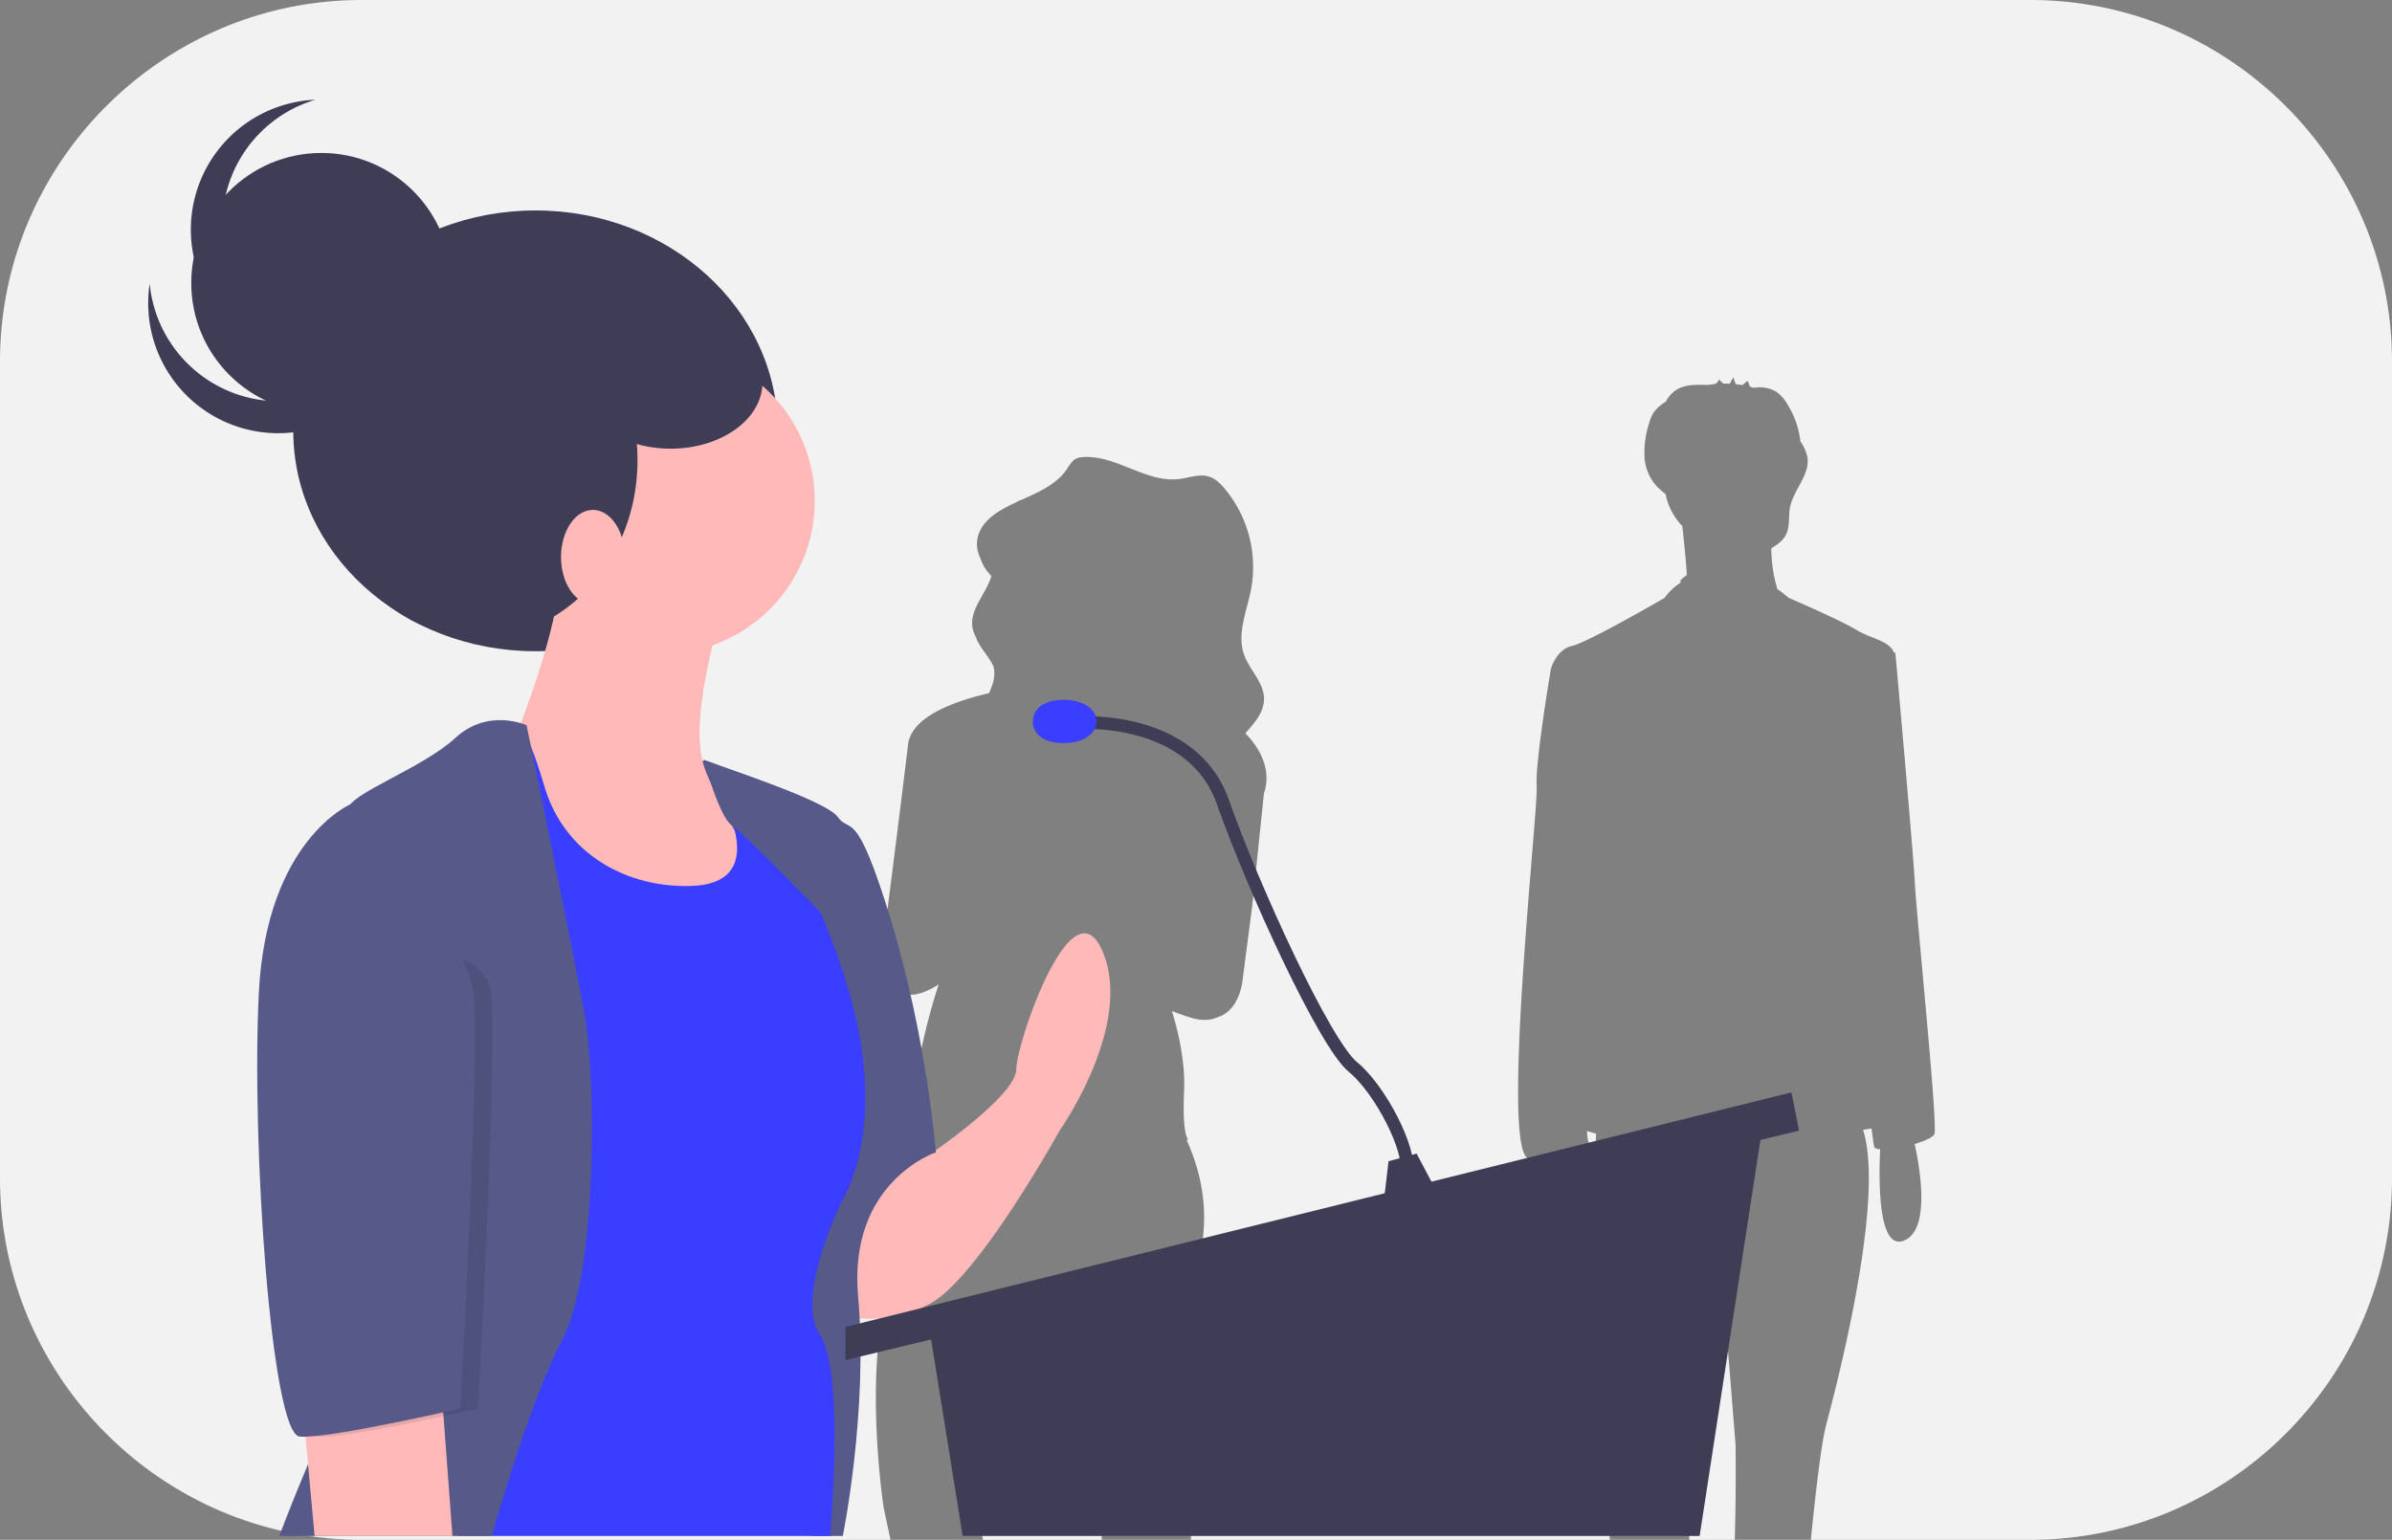 <svg xmlns="http://www.w3.org/2000/svg" data-name="Layer 1" width="938" height="604"><rect width="100%" height="100%" fill="#808080" stroke="none"/><path d="m680.584 566.656-4.873-60.576-13.926 64.057s.184 16.16.645 33.863h17.84c.602-20.236.314-37.344.314-37.344ZM429.99 588.199a123.334 123.334 0 0 1-2.898-17.221l-1.95-20.955c-.819-5.739-1.661-10.795-2.508-15.258-6.208-31.823-12.616-32.974-12.616-32.974-.275.211-.543.445-.819.685a20.629 20.629 0 0 0-2.098 2.214c-10.206 12.973-17.13 46.619-20.768 68.939-2.009 12.33-3.01 21.201-3.01 21.201s.91 3.78 2.15 9.17h46.575a82.799 82.799 0 0 0-2.058-15.801Z" fill="#f2f2f2"/><path d="M796.22 0H141.78C63.8 0 0 63.8 0 141.78v320.44C0 540.2 63.8 604 141.78 604h207.422l-2.677-12.601s-6.884-44.428 0-79.066a260.03 260.03 0 0 0 4.567-32.928 198.378 198.378 0 0 1 6.097-36.973c.182-.699.386-1.391.576-2.088-1.679-.456-2.45-.821-2.06-1.052 1.076-.635 1.667-2.58 1.962-5.05a241.718 241.718 0 0 1 10.437-48.095c-6.957 4.368-11.575 4.831-14.6 3.14-10.625-2.903-6.214-26.8-6.214-26.8s6.604-51.69 8.797-70.407c1.261-10.758 17.42-16.854 31.724-20.164 1.507-3.233 2.592-6.49 1.903-9.907-.046-.23-.113-.453-.174-.678-1.819-4.04-5.516-7.363-6.903-11.546a12.182 12.182 0 0 1-1.283-3.603c-1.23-7.172 5.477-13.368 7.41-20.266a16.695 16.695 0 0 1-4.287-6.876c-2.947-6.043-1.51-13.297 7.952-18.898 1.889-1.118 3.89-2.105 5.924-3.051a9.214 9.214 0 0 1 2.405-1.103c6.77-3.063 13.575-6.026 17.627-11.988 1.043-1.536 1.958-3.317 3.646-4.124a7.035 7.035 0 0 1 2.512-.562c13.045-1.002 24.857 10.185 37.84 8.582 3.934-.486 7.949-2.14 11.724-.95 2.48.783 4.416 2.688 6.084 4.659a48.005 48.005 0 0 1 10.41 39.529c-1.646 8.553-5.65 17.368-2.765 25.597 2.12 6.047 7.795 10.954 7.835 17.35.033 5.263-3.703 9.463-7.312 13.558q.704.72 1.372 1.48c8.82 10.05 7.154 18.627 5.91 22.061v.002l-4.536 43.774-3.825 29.367s-.946 12.052-9.854 14.695c-2.596 1.2-5.995 1.517-10.464.157-2.9-.882-5.343-1.764-7.417-2.622 1.96 6.26 5.334 19.04 4.786 31.444-.765 17.32 1.53 18.825 1.53 18.825a3.101 3.101 0 0 1-.487.481c9.087 20.076 9.17 40.674-.278 61.265-10.71 23.343.765 77.56.765 77.56s.817 8.457 1.184 17.872h164.288c-2.613-24.923-5.752-49.873-7.147-52.662-2.299-4.598.62-80.345 1.71-106.656a46.257 46.257 0 0 1-1.403-.375 30.324 30.324 0 0 1-2.12-.693 15.453 15.453 0 0 0 .42 3.98c.968 2.256-1.351 3.914-5.292 5.046 2.292 11.186 5.123 32-4.455 36.033-9.853 4.149-10.05-21.051-9.509-34.187-1.243.046-2.489.07-3.72.07-11.837 0 3.481-137.165 2.785-146.217-.696-9.051 5.57-45.954 5.57-45.954s2.089-7.659 8.355-9.051 36.206-18.8 36.206-18.8a22.362 22.362 0 0 1 6.267-5.932v-1.03a22.965 22.965 0 0 1 2.485-2.012c-.365-6.083-1.188-13.932-1.788-19.235a24.302 24.302 0 0 1-6.533-12.5 38.369 38.369 0 0 1-3.646-3.239 18.996 18.996 0 0 1-4.67-11.856 37.464 37.464 0 0 1 1.857-12.8 15.324 15.324 0 0 1 1.613-3.908 14.145 14.145 0 0 1 3.645-3.614c.423-.313.86-.607 1.295-.903a12.194 12.194 0 0 1 3.94-4.471c3.553-2.334 8.126-2.143 12.376-2.037l.192.001q1.183-.19 2.374-.314a2.434 2.434 0 0 0 1.903-1.865l1.726 1.658q1.295-.019 2.588.044A18.49 18.49 0 0 1 679.7 148l.946 2.698c.866.092 1.729.209 2.587.358l2.03-1.614c.15-.119.69 1.643.961 2.248.466.12.93.247 1.39.39.72-.033 1.52-.168 1.963-.16a13.13 13.13 0 0 1 6.997 1.744 15.027 15.027 0 0 1 4.448 5.133 33.252 33.252 0 0 1 4.964 14.321 16.6 16.6 0 0 1 2.754 6.155c1.15 6.99-5.493 12.83-6.81 19.79-.701 3.713.1 7.826-1.791 11.097a11.588 11.588 0 0 1-3.19 3.344 24.067 24.067 0 0 1-2.357 1.553 60.516 60.516 0 0 0 1.441 12.515l.896 3.435a87.432 87.432 0 0 1 4.544 3.527s19.496 8.356 26.459 12.533c6.12 3.673 12.776 4.121 14.77 8.905l.548.147s6.962 77.286 7.659 90.515 9.051 94.693 7.659 98.174c-.516 1.289-3.8 2.767-7.764 3.943 2.314 10.575 6.05 33.572-4.073 37.834-10.261 4.32-10.05-23.193-9.438-35.757-1.369-.123-2.266-.481-2.398-1.146-.114-.565-.477-3.122-1.001-7.02-.868.135-1.767.274-2.725.42l-.59.088c8.828 27.768-10.723 101.412-14.484 115.827-1.965 7.532-4.084 26.157-5.995 45.003h86.121C874.2 604 938 540.2 938 462.22V141.78C938 63.8 874.2 0 796.22 0Z" fill="#f2f2f2"/><ellipse cx="210" cy="169" rx="95" ry="86.45" fill="#3f3d56"/><path d="M366.5 451.5s32-22 32-32 22-75 34-46-17 70-17 70-32 58-51 68-35 4-35 4v-27l18.282-27.057A22.59 22.59 0 0 1 366.5 451.5Z" fill="#ffb9b9"/><path d="M275.544 298.336S323.5 313.5 328.5 320.5s7-5 21 41S367 452 367 452s-34.5 11.5-30.5 56.5-6 94-6 94h-12.484l-27.516-85 33-129s-46.913-79.327-47.956-90.164Z" fill="#575a89"/><circle cx="259.5" cy="196.5" r="60" fill="#ffb9b9"/><path d="M282.5 241.5s-17 56-2 64 32 44 32 44l-26 29h-60l-27-30-11-51 15-12s16-40 16-61 63 17 63 17Z" fill="#ffb9b9"/><path d="M287.5 303.5s-12-3-5 9 14 34-11 35-50-12-58-39-11-25-14-24-35 34-35 34l11 62 4 222h146s6-64-4-79 9-53 9-53 17-26 4-76-42-91-47-91Z" fill="#3a3fff"/><path d="M206.5 284.5s-15-7-28 5-42 22-42 28 25 177 8 207-35 78-35 78h83.413s13.587-50 27.587-77 13-103 9-126-23-115-23-115Z" fill="#575a89"/><path fill="#ffb9b9" d="m118.5 549.5 4.87 53h54.047l-4.917-66-54 13z"/><path fill="#3f3d56" d="m364.5 521.5 13 81h289l25-163-327 82z"/><path fill="#3f3d56" d="m702.5 428.5 3 15-374 90v-13l371-92z"/><path fill="#3f3d56" d="m544.5 455.5-2 17 22-3-9-17-11 3z"/><path d="M423.5 283.5s44-3 56 31 40 95 51 104 23 33 21 41" fill="none" stroke="#3f3d56" stroke-miterlimit="10" stroke-width="5"/><path d="M430 283c0 4.694-4.992 8.5-13 8.5s-12-3.806-12-8.5 3.992-8.5 12-8.5 13 3.806 13 8.5Z" fill="#3a3fff"/><path d="M356 439s7.5-31.5-6.5-77.5-16-34-21-41-52.956-22.164-52.956-22.164c.343 3.561 5.638 14.517 12.595 27.624a53.193 53.193 0 0 0-5.639-13.46c-7-12 5-9 5-9 5 0 34 41 47 91s-4 76-4 76Z" fill="#575a89"/><path d="M276 298s5.92 22.458 10.96 25.729 34.93 34.325 34.93 34.325L318 333l-16-24-4.256-3.088Z" fill="#575a89"/><path d="m143 367 1.394-51.5s-32.894 14-35.894 74 5 173 16 174 63-11 63-11 8-145 5-164S143 367 143 367Z" opacity=".1"/><path d="M145.5 315.5h-8.106s-32.894 14-35.894 74 5 173 16 174 63-11 63-11 8-145 5-164-40-73-40-73Z" fill="#575a89"/><ellipse cx="188" cy="180.5" rx="62" ry="69.5" fill="#3f3d56"/><ellipse cx="232.5" cy="218.5" rx="12.5" ry="18.5" fill="#ffb9b9"/><circle cx="126" cy="111" r="51" fill="#3f3d56"/><path d="M132.592 151.857a50.996 50.996 0 0 1-73.893-40.613 50.995 50.995 0 1 0 101.176 2.838 50.921 50.921 0 0 1-27.283 37.775Z" fill="#3f3d56"/><path d="M98.02 119.43a50.996 50.996 0 0 1 25.683-80.312 50.994 50.994 0 1 0 16.625 99.84A50.921 50.921 0 0 1 98.02 119.43Z" fill="#3f3d56"/><ellipse cx="263" cy="150" rx="36" ry="26" fill="#3f3d56"/></svg>